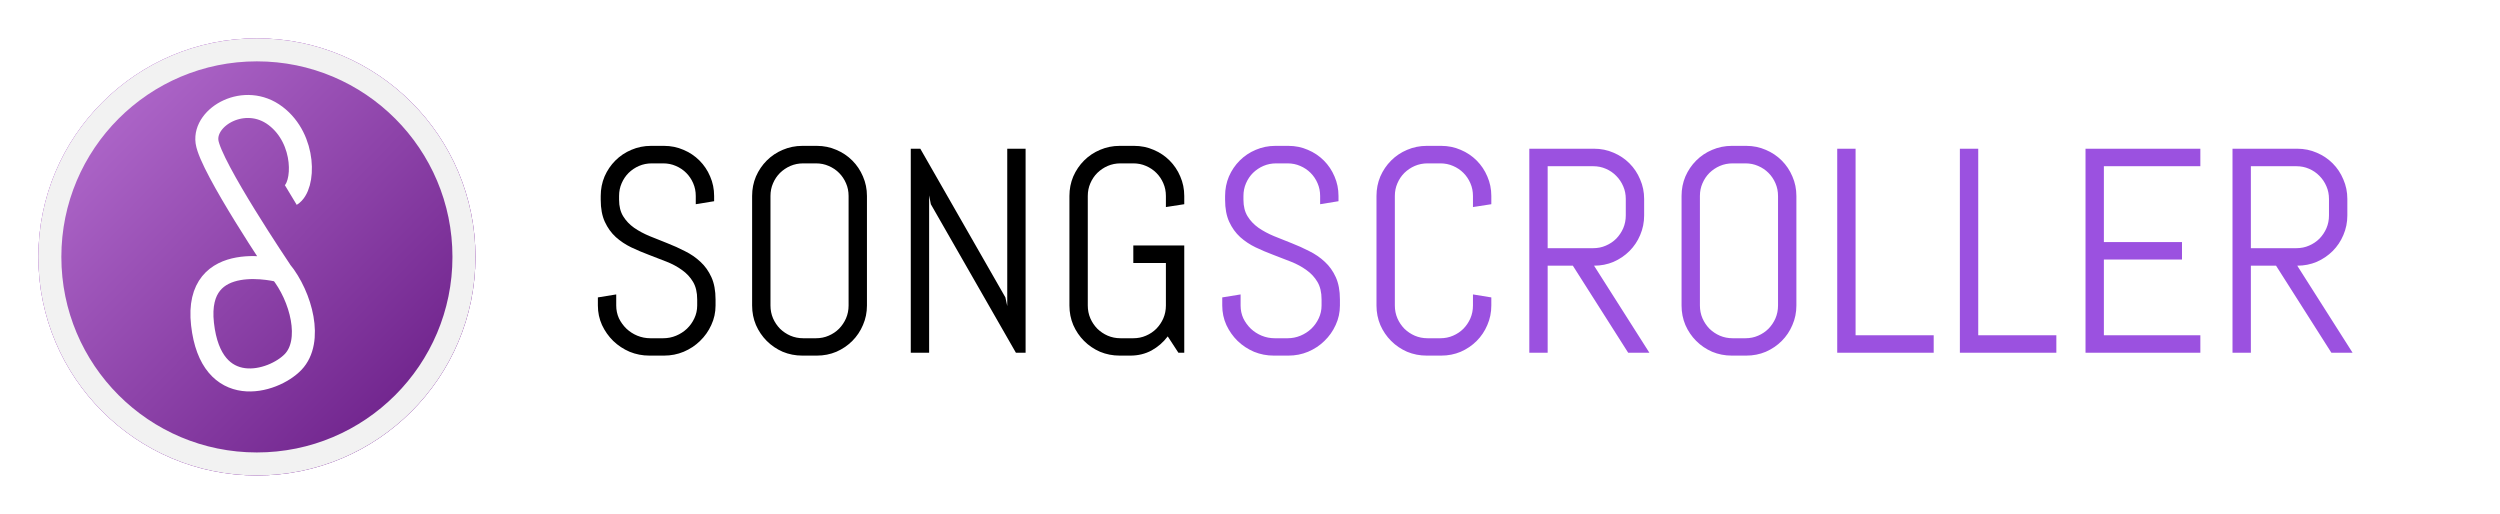 <svg width="326" height="67" viewBox="0 0 326 67" fill="none" xmlns="http://www.w3.org/2000/svg">
<path d="M93.308 39.84C93.308 40.743 93.122 41.59 92.751 42.382C92.392 43.173 91.904 43.866 91.285 44.46C90.679 45.054 89.968 45.524 89.151 45.87C88.347 46.204 87.494 46.371 86.591 46.371H84.68C83.777 46.371 82.917 46.204 82.101 45.87C81.296 45.524 80.585 45.054 79.967 44.46C79.361 43.866 78.872 43.173 78.501 42.382C78.142 41.59 77.963 40.743 77.963 39.84V38.782L80.356 38.393V39.84C80.356 40.434 80.474 40.99 80.709 41.51C80.956 42.017 81.284 42.468 81.692 42.864C82.101 43.248 82.571 43.551 83.103 43.773C83.647 43.996 84.216 44.107 84.81 44.107H86.48C87.073 44.107 87.636 43.996 88.168 43.773C88.7 43.551 89.17 43.248 89.578 42.864C89.986 42.468 90.308 42.017 90.543 41.51C90.79 40.99 90.914 40.434 90.914 39.84V39.042C90.914 38.127 90.735 37.366 90.376 36.76C90.017 36.154 89.541 35.64 88.947 35.22C88.353 34.787 87.679 34.422 86.925 34.125C86.183 33.828 85.416 33.531 84.624 33.234C83.832 32.938 83.059 32.61 82.305 32.251C81.562 31.892 80.894 31.447 80.301 30.915C79.707 30.371 79.231 29.709 78.872 28.93C78.513 28.15 78.334 27.192 78.334 26.054V25.553C78.334 24.65 78.501 23.802 78.835 23.011C79.181 22.219 79.651 21.526 80.245 20.933C80.839 20.339 81.532 19.875 82.323 19.541C83.127 19.195 83.981 19.021 84.884 19.021H86.591C87.494 19.021 88.341 19.195 89.133 19.541C89.924 19.875 90.617 20.339 91.211 20.933C91.805 21.526 92.269 22.219 92.603 23.011C92.949 23.802 93.122 24.65 93.122 25.553V26.239L90.728 26.629V25.553C90.728 24.959 90.617 24.409 90.394 23.901C90.172 23.382 89.869 22.93 89.485 22.547C89.102 22.163 88.65 21.86 88.131 21.638C87.624 21.415 87.073 21.304 86.48 21.304H84.995C84.401 21.304 83.845 21.415 83.325 21.638C82.818 21.86 82.367 22.163 81.971 22.547C81.587 22.93 81.284 23.382 81.061 23.901C80.839 24.409 80.728 24.959 80.728 25.553V26.054C80.728 26.907 80.907 27.625 81.266 28.206C81.624 28.787 82.101 29.288 82.694 29.709C83.288 30.117 83.956 30.476 84.698 30.785C85.453 31.082 86.226 31.391 87.018 31.713C87.809 32.022 88.576 32.368 89.318 32.752C90.073 33.123 90.747 33.587 91.341 34.144C91.935 34.688 92.411 35.356 92.769 36.148C93.128 36.939 93.308 37.904 93.308 39.042V39.84ZM113.05 39.84C113.05 40.743 112.877 41.59 112.53 42.382C112.196 43.173 111.732 43.866 111.139 44.46C110.545 45.054 109.852 45.524 109.061 45.87C108.269 46.204 107.422 46.371 106.519 46.371H104.626C103.723 46.371 102.869 46.204 102.065 45.87C101.274 45.524 100.581 45.054 99.987 44.46C99.394 43.866 98.924 43.173 98.577 42.382C98.243 41.59 98.076 40.743 98.076 39.84V25.553C98.076 24.65 98.243 23.802 98.577 23.011C98.924 22.219 99.394 21.526 99.987 20.933C100.581 20.339 101.274 19.875 102.065 19.541C102.869 19.195 103.723 19.021 104.626 19.021H106.519C107.422 19.021 108.269 19.195 109.061 19.541C109.852 19.875 110.545 20.339 111.139 20.933C111.732 21.526 112.196 22.219 112.53 23.011C112.877 23.802 113.05 24.65 113.05 25.553V39.84ZM110.656 25.553C110.656 24.959 110.545 24.409 110.322 23.901C110.1 23.382 109.797 22.93 109.413 22.547C109.03 22.163 108.578 21.86 108.059 21.638C107.551 21.415 107.001 21.304 106.407 21.304H104.737C104.144 21.304 103.587 21.415 103.067 21.638C102.56 21.86 102.109 22.163 101.713 22.547C101.329 22.93 101.026 23.382 100.804 23.901C100.581 24.409 100.47 24.959 100.47 25.553V39.84C100.47 40.434 100.581 40.99 100.804 41.51C101.026 42.017 101.329 42.468 101.713 42.864C102.109 43.248 102.56 43.551 103.067 43.773C103.587 43.996 104.144 44.107 104.737 44.107H106.407C107.001 44.107 107.551 43.996 108.059 43.773C108.578 43.551 109.03 43.248 109.413 42.864C109.797 42.468 110.1 42.017 110.322 41.51C110.545 40.99 110.656 40.434 110.656 39.84V25.553ZM132.477 46L121.381 26.629L121.158 25.479V46H118.765V19.393H120.008L131.104 38.782L131.345 39.914V19.393H133.738V46H132.477ZM154.427 46H153.666L152.274 43.866C151.693 44.633 150.988 45.245 150.159 45.703C149.33 46.148 148.409 46.371 147.395 46.371H146.003C145.1 46.371 144.246 46.204 143.442 45.87C142.651 45.524 141.958 45.054 141.364 44.46C140.771 43.866 140.3 43.173 139.954 42.382C139.62 41.59 139.453 40.743 139.453 39.84V25.553C139.453 24.65 139.62 23.802 139.954 23.011C140.3 22.219 140.771 21.526 141.364 20.933C141.958 20.339 142.651 19.875 143.442 19.541C144.246 19.195 145.1 19.021 146.003 19.021H147.896C148.799 19.021 149.646 19.195 150.438 19.541C151.229 19.875 151.922 20.339 152.516 20.933C153.109 21.526 153.573 22.219 153.907 23.011C154.254 23.802 154.427 24.65 154.427 25.553V26.629L152.033 27V25.553C152.033 24.959 151.922 24.409 151.699 23.901C151.477 23.382 151.174 22.93 150.79 22.547C150.407 22.163 149.955 21.86 149.436 21.638C148.928 21.415 148.378 21.304 147.784 21.304H146.114C145.521 21.304 144.964 21.415 144.444 21.638C143.937 21.86 143.486 22.163 143.09 22.547C142.706 22.93 142.403 23.382 142.181 23.901C141.958 24.409 141.847 24.959 141.847 25.553V39.84C141.847 40.434 141.958 40.99 142.181 41.51C142.403 42.017 142.706 42.468 143.09 42.864C143.486 43.248 143.937 43.551 144.444 43.773C144.964 43.996 145.521 44.107 146.114 44.107H147.784C148.378 44.107 148.928 43.996 149.436 43.773C149.955 43.551 150.407 43.248 150.79 42.864C151.174 42.468 151.477 42.017 151.699 41.51C151.922 40.99 152.033 40.434 152.033 39.84V34.292H147.784V32.01H154.427V46Z" fill="black"/>
<path d="M174.726 39.84C174.726 40.743 174.54 41.59 174.169 42.382C173.81 43.173 173.322 43.866 172.703 44.46C172.097 45.054 171.386 45.524 170.569 45.87C169.765 46.204 168.912 46.371 168.009 46.371H166.098C165.195 46.371 164.335 46.204 163.519 45.87C162.715 45.524 162.003 45.054 161.385 44.46C160.779 43.866 160.29 43.173 159.919 42.382C159.56 41.59 159.381 40.743 159.381 39.84V38.782L161.774 38.393V39.84C161.774 40.434 161.892 40.99 162.127 41.51C162.374 42.017 162.702 42.468 163.11 42.864C163.519 43.248 163.989 43.551 164.521 43.773C165.065 43.996 165.634 44.107 166.228 44.107H167.897C168.491 44.107 169.054 43.996 169.586 43.773C170.118 43.551 170.588 43.248 170.996 42.864C171.404 42.468 171.726 42.017 171.961 41.51C172.208 40.99 172.332 40.434 172.332 39.84V39.042C172.332 38.127 172.153 37.366 171.794 36.76C171.435 36.154 170.959 35.64 170.365 35.22C169.771 34.787 169.097 34.422 168.343 34.125C167.601 33.828 166.834 33.531 166.042 33.234C165.25 32.938 164.477 32.61 163.723 32.251C162.98 31.892 162.312 31.447 161.719 30.915C161.125 30.371 160.649 29.709 160.29 28.93C159.931 28.15 159.752 27.192 159.752 26.054V25.553C159.752 24.65 159.919 23.802 160.253 23.011C160.599 22.219 161.069 21.526 161.663 20.933C162.257 20.339 162.95 19.875 163.741 19.541C164.545 19.195 165.399 19.021 166.302 19.021H168.009C168.912 19.021 169.759 19.195 170.551 19.541C171.342 19.875 172.035 20.339 172.629 20.933C173.223 21.526 173.687 22.219 174.021 23.011C174.367 23.802 174.54 24.65 174.54 25.553V26.239L172.146 26.629V25.553C172.146 24.959 172.035 24.409 171.812 23.901C171.59 23.382 171.287 22.93 170.903 22.547C170.52 22.163 170.068 21.86 169.549 21.638C169.042 21.415 168.491 21.304 167.897 21.304H166.413C165.819 21.304 165.263 21.415 164.743 21.638C164.236 21.86 163.785 22.163 163.389 22.547C163.005 22.93 162.702 23.382 162.479 23.901C162.257 24.409 162.146 24.959 162.146 25.553V26.054C162.146 26.907 162.325 27.625 162.684 28.206C163.042 28.787 163.519 29.288 164.112 29.709C164.706 30.117 165.374 30.476 166.116 30.785C166.871 31.082 167.644 31.391 168.436 31.713C169.227 32.022 169.994 32.368 170.736 32.752C171.491 33.123 172.165 33.587 172.759 34.144C173.353 34.688 173.829 35.356 174.188 36.148C174.546 36.939 174.726 37.904 174.726 39.042V39.84ZM194.468 39.84C194.468 40.743 194.295 41.59 193.948 42.382C193.614 43.173 193.15 43.866 192.557 44.46C191.963 45.054 191.27 45.524 190.479 45.87C189.687 46.204 188.84 46.371 187.937 46.371H186.044C185.141 46.371 184.287 46.204 183.483 45.87C182.692 45.524 181.999 45.054 181.405 44.46C180.812 43.866 180.341 43.173 179.995 42.382C179.661 41.59 179.494 40.743 179.494 39.84V25.553C179.494 24.65 179.661 23.802 179.995 23.011C180.341 22.219 180.812 21.526 181.405 20.933C181.999 20.339 182.692 19.875 183.483 19.541C184.287 19.195 185.141 19.021 186.044 19.021H187.937C188.84 19.021 189.687 19.195 190.479 19.541C191.27 19.875 191.963 20.339 192.557 20.933C193.15 21.526 193.614 22.219 193.948 23.011C194.295 23.802 194.468 24.65 194.468 25.553V26.629L192.074 27V25.553C192.074 24.959 191.963 24.409 191.74 23.901C191.518 23.382 191.215 22.93 190.831 22.547C190.448 22.163 189.996 21.86 189.477 21.638C188.969 21.415 188.419 21.304 187.825 21.304H186.155C185.562 21.304 185.005 21.415 184.485 21.638C183.978 21.86 183.527 22.163 183.131 22.547C182.747 22.93 182.444 23.382 182.222 23.901C181.999 24.409 181.888 24.959 181.888 25.553V39.84C181.888 40.434 181.999 40.99 182.222 41.51C182.444 42.017 182.747 42.468 183.131 42.864C183.527 43.248 183.978 43.551 184.485 43.773C185.005 43.996 185.562 44.107 186.155 44.107H187.825C188.419 44.107 188.969 43.996 189.477 43.773C189.996 43.551 190.448 43.248 190.831 42.864C191.215 42.468 191.518 42.017 191.74 41.51C191.963 40.99 192.074 40.434 192.074 39.84V38.393L194.468 38.782V39.84ZM212.317 46L205.1 34.645H201.815V46H199.422V19.393H207.864C208.767 19.393 209.615 19.566 210.406 19.912C211.198 20.246 211.891 20.71 212.484 21.304C213.078 21.898 213.542 22.596 213.876 23.4C214.222 24.192 214.396 25.039 214.396 25.942V28.095C214.396 28.998 214.222 29.851 213.876 30.655C213.542 31.447 213.078 32.14 212.484 32.733C211.891 33.327 211.198 33.797 210.406 34.144C209.615 34.477 208.767 34.645 207.864 34.645L215.082 46H212.317ZM212.002 25.942C212.002 25.349 211.891 24.798 211.668 24.291C211.445 23.771 211.142 23.32 210.759 22.936C210.375 22.541 209.924 22.231 209.404 22.009C208.897 21.786 208.347 21.675 207.753 21.675H201.815V32.362H207.753C208.347 32.362 208.897 32.251 209.404 32.028C209.924 31.806 210.375 31.503 210.759 31.119C211.142 30.723 211.445 30.272 211.668 29.765C211.891 29.245 212.002 28.689 212.002 28.095V25.942ZM234.249 39.84C234.249 40.743 234.076 41.59 233.729 42.382C233.396 43.173 232.932 43.866 232.338 44.46C231.744 45.054 231.051 45.524 230.26 45.87C229.468 46.204 228.621 46.371 227.718 46.371H225.825C224.922 46.371 224.069 46.204 223.265 45.87C222.473 45.524 221.78 45.054 221.187 44.46C220.593 43.866 220.123 43.173 219.776 42.382C219.442 41.59 219.275 40.743 219.275 39.84V25.553C219.275 24.65 219.442 23.802 219.776 23.011C220.123 22.219 220.593 21.526 221.187 20.933C221.78 20.339 222.473 19.875 223.265 19.541C224.069 19.195 224.922 19.021 225.825 19.021H227.718C228.621 19.021 229.468 19.195 230.26 19.541C231.051 19.875 231.744 20.339 232.338 20.933C232.932 21.526 233.396 22.219 233.729 23.011C234.076 23.802 234.249 24.65 234.249 25.553V39.84ZM231.855 25.553C231.855 24.959 231.744 24.409 231.521 23.901C231.299 23.382 230.996 22.93 230.612 22.547C230.229 22.163 229.777 21.86 229.258 21.638C228.751 21.415 228.2 21.304 227.606 21.304H225.937C225.343 21.304 224.786 21.415 224.267 21.638C223.759 21.86 223.308 22.163 222.912 22.547C222.529 22.93 222.226 23.382 222.003 23.901C221.78 24.409 221.669 24.959 221.669 25.553V39.84C221.669 40.434 221.78 40.99 222.003 41.51C222.226 42.017 222.529 42.468 222.912 42.864C223.308 43.248 223.759 43.551 224.267 43.773C224.786 43.996 225.343 44.107 225.937 44.107H227.606C228.2 44.107 228.751 43.996 229.258 43.773C229.777 43.551 230.229 43.248 230.612 42.864C230.996 42.468 231.299 42.017 231.521 41.51C231.744 40.99 231.855 40.434 231.855 39.84V25.553ZM239.574 46V19.393H241.968V43.718H252.154V46H239.574ZM255.568 46V19.393H257.962V43.718H268.148V46H255.568ZM271.952 46V19.393H286.926V21.675H274.346V31.564H284.532V33.847H274.346V43.718H286.926V46H271.952ZM304.015 46L296.797 34.645H293.513V46H291.119V19.393H299.562C300.465 19.393 301.312 19.566 302.104 19.912C302.895 20.246 303.588 20.71 304.182 21.304C304.775 21.898 305.239 22.596 305.573 23.4C305.92 24.192 306.093 25.039 306.093 25.942V28.095C306.093 28.998 305.92 29.851 305.573 30.655C305.239 31.447 304.775 32.14 304.182 32.733C303.588 33.327 302.895 33.797 302.104 34.144C301.312 34.477 300.465 34.645 299.562 34.645L306.779 46H304.015ZM303.699 25.942C303.699 25.349 303.588 24.798 303.365 24.291C303.143 23.771 302.84 23.32 302.456 22.936C302.073 22.541 301.621 22.231 301.102 22.009C300.594 21.786 300.044 21.675 299.45 21.675H293.513V32.362H299.45C300.044 32.362 300.594 32.251 301.102 32.028C301.621 31.806 302.073 31.503 302.456 31.119C302.84 30.723 303.143 30.272 303.365 29.765C303.588 29.245 303.699 28.689 303.699 28.095V25.942Z" fill="#9B51E0"/>
<g filter="url(#filter0_d)">
<circle cx="32.5" cy="31.5" r="28.5" fill="#BB6BD9"/>
<circle cx="32.5" cy="31.5" r="28.5" fill="url(#paint0_linear)"/>
<circle cx="32.5" cy="31.5" r="27" stroke="#F2F2F2" stroke-width="3"/>
</g>
<path d="M37.919 25.428C39.762 24.318 39.941 18.158 35.937 15.118C31.933 12.079 26.544 15.209 26.994 18.488C27.443 21.767 36.593 35.333 36.593 35.333M36.593 35.333C39.307 38.684 40.817 44.497 38.219 47.203C35.62 49.91 27.529 52.255 26.408 42.264C25.287 32.272 36.593 35.333 36.593 35.333Z" stroke="white" stroke-width="3"/>
<defs>
<filter id="filter0_d" x="0" y="0" width="67" height="67" filterUnits="userSpaceOnUse" color-interpolation-filters="sRGB">
<feFlood flood-opacity="0" result="BackgroundImageFix"/>
<feColorMatrix in="SourceAlpha" type="matrix" values="0 0 0 0 0 0 0 0 0 0 0 0 0 0 0 0 0 0 127 0"/>
<feOffset dx="1" dy="2"/>
<feGaussianBlur stdDeviation="2.5"/>
<feColorMatrix type="matrix" values="0 0 0 0 0 0 0 0 0 0 0 0 0 0 0 0 0 0 0.25 0"/>
<feBlend mode="normal" in2="BackgroundImageFix" result="effect1_dropShadow"/>
<feBlend mode="normal" in="SourceGraphic" in2="effect1_dropShadow" result="shape"/>
</filter>
<linearGradient id="paint0_linear" x1="9.868" y1="6.688" x2="61" y2="56.647" gradientUnits="userSpaceOnUse">
<stop stop-color="#B46DCF"/>
<stop offset="1" stop-color="#651882"/>
</linearGradient>
</defs>
</svg>
